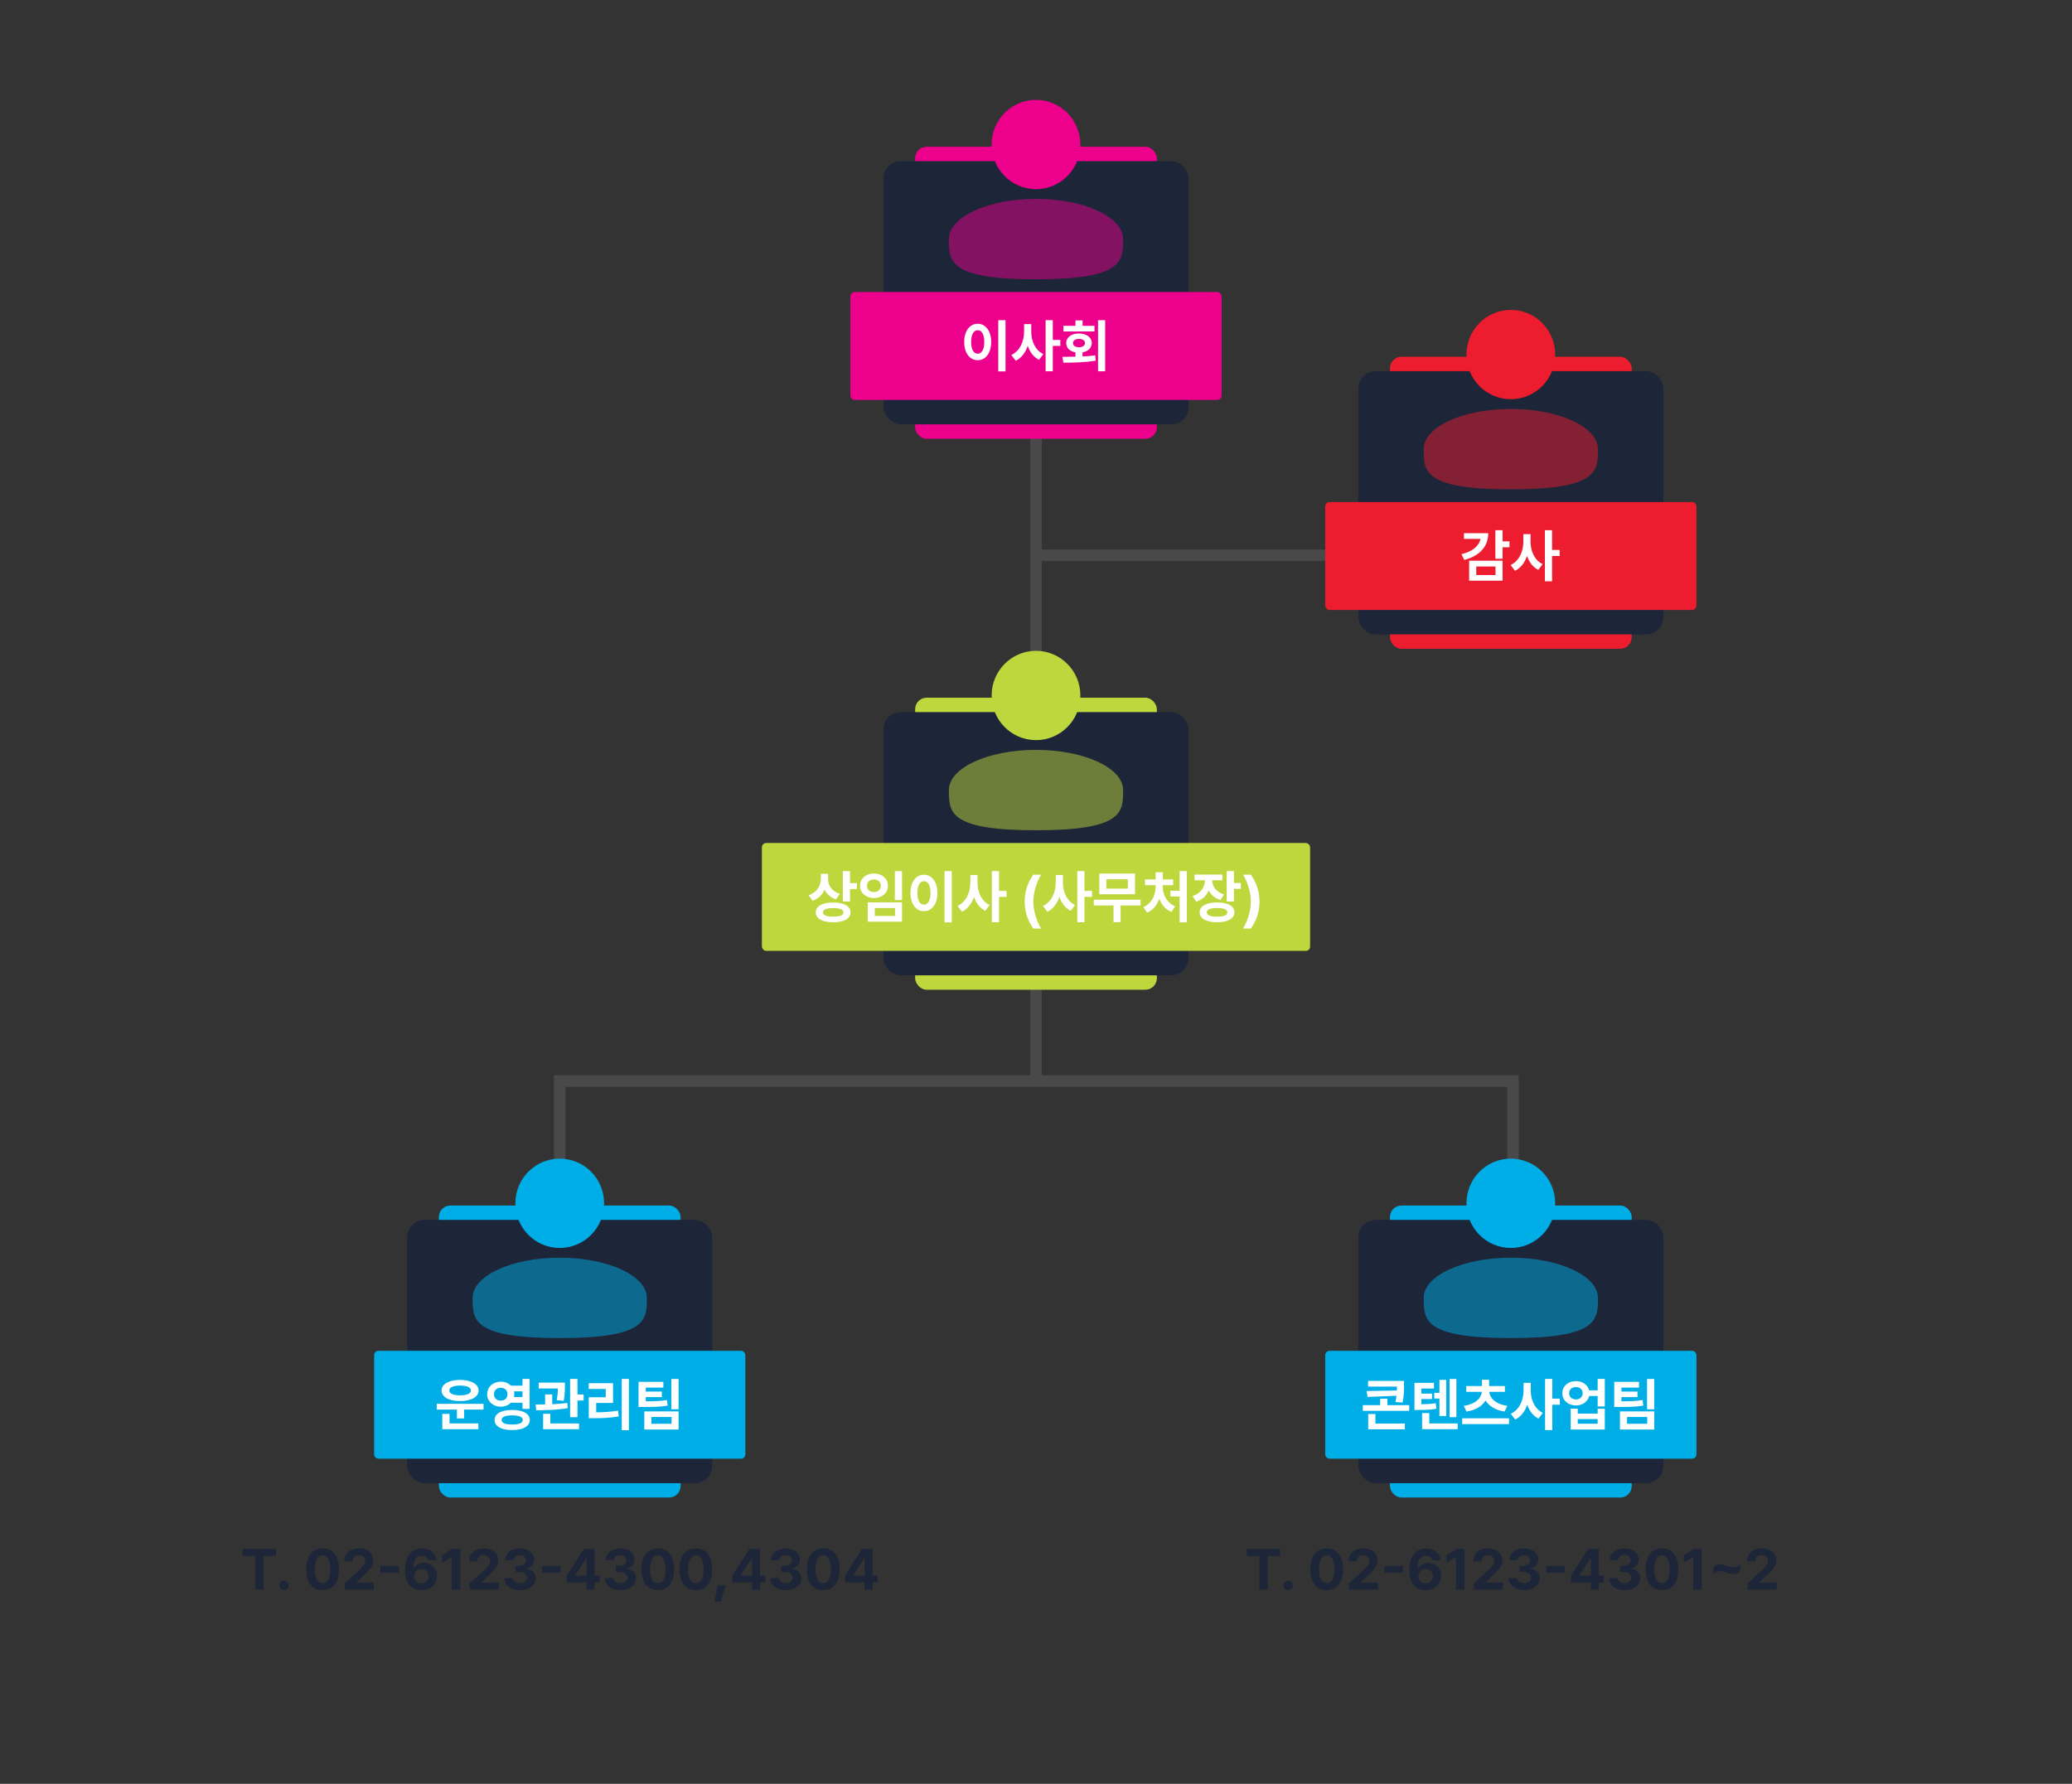 <svg width="1440" height="1240" viewBox="0 0 1440 1240" fill="none" xmlns="http://www.w3.org/2000/svg">
<rect x="0" y="0" width="1440" height="1240" fill="#333333" stroke="none"/>
<path d="M389 811.5V751.5H1051.5V811.5" stroke="#494949" stroke-width="8"/>
<path d="M720 300V752" stroke="#494949" stroke-width="8"/>
<path d="M720 386H1017" stroke="#494949" stroke-width="8"/>
<rect x="636" y="102" width="168" height="203" rx="8" fill="#EC008C"/>
<rect x="614" y="112" width="212" height="183" rx="12" fill="#1D2539"/>
<rect x="591" y="203" width="258" height="75" rx="3" fill="#EC008C"/>
<path d="M698.82 222.547V258.172H693.781V222.547H698.82ZM679.523 225.047C684.875 225.047 688.859 229.969 688.859 237.703C688.859 245.516 684.875 250.398 679.523 250.398C674.055 250.398 670.07 245.516 670.109 237.703C670.07 229.969 674.055 225.047 679.523 225.047ZM679.523 229.539C676.75 229.539 674.914 232.43 674.914 237.703C674.914 243.016 676.75 245.867 679.523 245.867C682.219 245.867 684.055 243.016 684.055 237.703C684.055 232.43 682.219 229.539 679.523 229.539ZM716.711 230.594C716.672 236.961 719.406 243.406 725.109 246.141L722.102 250.125C718.293 248.25 715.734 244.734 714.25 240.438C712.707 245.047 709.953 248.816 705.93 250.789L702.844 246.766C708.859 243.992 711.711 237.195 711.711 230.594V225.281H716.711V230.594ZM731.672 222.547V236.258H736.906V240.477H731.672V258.094H726.672V222.547H731.672ZM768.078 222.547V258.094H763.117V222.547H768.078ZM738.352 248.055C741.066 248.035 744.172 248.035 747.414 247.938V244.93C743.508 244.246 740.969 241.824 741.008 238.484C740.969 234.5 744.602 231.805 749.836 231.805C755.109 231.805 758.781 234.5 758.781 238.484C758.781 241.805 756.242 244.227 752.336 244.93V247.781C755.305 247.645 758.312 247.41 761.164 247.039L761.516 250.711C753.742 252.039 745.344 252.117 739.016 252.117L738.352 248.055ZM760.656 226.492V230.398H739.055V226.492H747.414V222.703H752.375V226.492H760.656ZM749.836 235.594C747.414 235.594 745.695 236.648 745.734 238.484C745.695 240.359 747.414 241.375 749.836 241.375C752.336 241.375 754.016 240.359 754.016 238.484C754.016 236.648 752.336 235.594 749.836 235.594Z" fill="white"/>
<path d="M720.001 131.5C737.03 131.5 750.835 117.602 750.835 100.458C750.835 83.314 737.03 69.416 720.001 69.416C702.973 69.416 689.168 83.314 689.168 100.458C689.168 117.602 702.973 131.5 720.001 131.5Z" fill="#EC008C"/>
<path opacity="0.5" d="M780.544 166.21C780.544 181.638 780.544 194.148 719.999 194.148C659.453 194.148 659.453 181.638 659.453 166.21C659.453 150.783 686.562 138.273 719.999 138.273C753.435 138.273 780.544 150.783 780.544 166.21Z" fill="#EC008C"/>
<rect x="636" y="485" width="168" height="203" rx="8" fill="#BED73D"/>
<rect x="614" y="495" width="212" height="183" rx="12" fill="#1D2539"/>
<rect x="529.5" y="586" width="381" height="75" rx="3" fill="#BED73D"/>
<path d="M575.523 611.133C575.523 615.43 578.023 619.57 583.648 621.328L580.992 625.195C577.223 623.945 574.586 621.523 573.062 618.398C571.52 621.992 568.766 624.805 564.703 626.172L562.008 622.266C567.945 620.273 570.484 615.547 570.523 610.664V607.422H575.523V611.133ZM590.758 605.547V613.867H595.562V618.008H590.758V626.641H585.758V605.547H590.758ZM579.117 627.344C586.461 627.344 591.109 629.883 591.109 634.219C591.109 638.594 586.461 641.094 579.117 641.094C571.617 641.094 566.93 638.594 566.93 634.219C566.93 629.883 571.617 627.344 579.117 627.344ZM579.117 631.25C574.43 631.25 571.891 632.266 571.93 634.219C571.891 636.25 574.43 637.188 579.117 637.188C583.727 637.188 586.188 636.25 586.188 634.219C586.188 632.266 583.727 631.25 579.117 631.25ZM626.891 605.586V625.664H621.891V605.586H626.891ZM626.891 627.266V640.703H603.062V627.266H626.891ZM607.984 631.211V636.719H622.008V631.211H607.984ZM607.398 607.188C612.945 607.188 617.125 610.703 617.125 615.781C617.125 620.664 612.945 624.258 607.398 624.258C601.852 624.258 597.672 620.664 597.672 615.781C597.672 610.703 601.852 607.188 607.398 607.188ZM607.398 611.367C604.547 611.367 602.516 613.008 602.555 615.781C602.516 618.438 604.547 620.078 607.398 620.078C610.172 620.078 612.203 618.438 612.203 615.781C612.203 613.008 610.172 611.367 607.398 611.367ZM661.461 605.547V641.172H656.422V605.547H661.461ZM642.164 608.047C647.516 608.047 651.5 612.969 651.5 620.703C651.5 628.516 647.516 633.398 642.164 633.398C636.695 633.398 632.711 628.516 632.75 620.703C632.711 612.969 636.695 608.047 642.164 608.047ZM642.164 612.539C639.391 612.539 637.555 615.43 637.555 620.703C637.555 626.016 639.391 628.867 642.164 628.867C644.859 628.867 646.695 626.016 646.695 620.703C646.695 615.43 644.859 612.539 642.164 612.539ZM679.352 613.594C679.312 619.961 682.047 626.406 687.75 629.141L684.742 633.125C680.934 631.25 678.375 627.734 676.891 623.438C675.348 628.047 672.594 631.816 668.57 633.789L665.484 629.766C671.5 626.992 674.352 620.195 674.352 613.594V608.281H679.352V613.594ZM694.312 605.547V619.258H699.547V623.477H694.312V641.094H689.312V605.547H694.312ZM712.125 626.719C712.125 619.375 714.391 613.281 718.141 608.008H723.648C720.953 611.914 718.141 619.727 718.141 626.719C718.141 633.75 720.953 641.562 723.648 645.469H718.141C714.391 640.195 712.125 634.062 712.125 626.719ZM738.727 613.594C738.688 619.961 741.422 626.406 747.125 629.141L744.117 633.125C740.309 631.25 737.75 627.734 736.266 623.438C734.723 628.047 731.969 631.816 727.945 633.789L724.859 629.766C730.875 626.992 733.727 620.195 733.727 613.594V608.281H738.727V613.594ZM753.688 605.547V619.258H758.922V623.477H753.688V641.094H748.688V605.547H753.688ZM792.711 625.43V629.414H778.805V641.055H773.883V629.414H760.172V625.43H792.711ZM788.805 607.266V621.602H764V607.266H788.805ZM768.922 611.211V617.695H783.844V611.211H768.922ZM824.82 605.547V641.172H819.82V623.203H813.414V619.219H819.82V605.547H824.82ZM808.102 616.68C808.102 621.836 810.914 627.578 816.734 630.078L814.078 633.906C810.035 632.227 807.223 628.828 805.68 624.766C804.117 629.082 801.324 632.715 797.242 634.453L794.625 630.625C800.328 628.086 803.102 622.031 803.141 616.68V615.312H795.758V611.328H803.141V606.328H808.141V611.328H815.328V615.312H808.102V616.68ZM849.547 607.93V611.914H842.477C842.516 616.055 844.996 620.059 850.68 621.719L848.297 625.625C844.371 624.434 841.656 622.051 840.094 618.984C838.512 622.578 835.621 625.43 831.344 626.836L828.805 622.891C834.703 621.035 837.359 616.426 837.438 611.914H830.172V607.93H849.547ZM857.555 605.547V613.789H862.359V617.852H857.555V626.641H852.555V605.547H857.555ZM845.914 627.344C853.297 627.305 857.906 629.844 857.906 634.18C857.906 638.516 853.297 641.094 845.914 641.094C838.375 641.094 833.727 638.516 833.727 634.18C833.727 629.844 838.375 627.305 845.914 627.344ZM845.914 631.211C841.227 631.211 838.688 632.188 838.727 634.18C838.688 636.211 841.227 637.227 845.914 637.227C850.523 637.227 852.984 636.211 852.984 634.18C852.984 632.188 850.523 631.211 845.914 631.211ZM875.328 626.719C875.328 634.062 873.062 640.195 869.312 645.469H863.805C866.5 641.562 869.312 633.75 869.312 626.719C869.312 619.727 866.5 611.914 863.805 608.008H869.312C873.062 613.281 875.328 619.375 875.328 626.719Z" fill="white"/>
<path d="M720.001 514.5C737.03 514.5 750.835 500.602 750.835 483.458C750.835 466.314 737.03 452.417 720.001 452.417C702.973 452.417 689.168 466.314 689.168 483.458C689.168 500.602 702.973 514.5 720.001 514.5Z" fill="#BED73D"/>
<path opacity="0.5" d="M780.544 549.21C780.544 564.638 780.544 577.148 719.999 577.148C659.453 577.148 659.453 564.638 659.453 549.21C659.453 533.783 686.562 521.273 719.999 521.273C753.435 521.273 780.544 533.783 780.544 549.21Z" fill="#BED73D"/>
<rect x="305" y="838" width="168" height="203" rx="8" fill="#00AEE7"/>
<rect x="283" y="848" width="212" height="183" rx="12" fill="#1D2539"/>
<rect x="260" y="939" width="258" height="75" rx="3" fill="#00AEE7"/>
<path d="M336.055 975.852V979.836H322.578V986.008H317.539V979.836H303.516V975.852H336.055ZM332.461 989.445V993.469H307.383V982.844H312.422V989.445H332.461ZM319.766 959.211C327.461 959.25 332.578 962.102 332.617 966.594C332.578 971.125 327.461 973.938 319.766 973.938C312.031 973.938 306.875 971.125 306.875 966.594C306.875 962.102 312.031 959.25 319.766 959.211ZM319.766 963.156C315.156 963.156 312.227 964.328 312.266 966.594C312.227 968.781 315.156 969.953 319.766 969.953C324.336 969.953 327.266 968.781 327.266 966.594C327.266 964.328 324.336 963.156 319.766 963.156ZM348.047 960.461C350.879 960.461 353.359 961.496 355.078 963.234H363.125V958.547H368.086V979.367H363.125V975.109H355.039C353.32 976.828 350.859 977.863 348.047 977.844C342.656 977.883 338.555 974.172 338.594 969.172C338.555 964.094 342.656 960.461 348.047 960.461ZM348.047 964.719C345.273 964.719 343.281 966.359 343.32 969.172C343.281 971.906 345.273 973.664 348.047 973.625C350.742 973.664 352.695 971.906 352.695 969.172C352.695 966.359 350.742 964.719 348.047 964.719ZM355.938 980.109C363.477 980.109 368.164 982.688 368.203 987.102C368.164 991.516 363.477 994.094 355.938 994.094C348.438 994.094 343.711 991.516 343.711 987.102C343.711 982.688 348.438 980.109 355.938 980.109ZM355.938 983.898C351.211 983.898 348.594 984.953 348.594 987.102C348.594 989.172 351.211 990.227 355.938 990.227C360.742 990.227 363.32 989.172 363.32 987.102C363.32 984.953 360.742 983.898 355.938 983.898ZM357.227 967.18C357.344 967.805 357.422 968.488 357.422 969.172C357.422 969.855 357.344 970.5 357.227 971.125H363.125V967.18H357.227ZM392.617 961.125V963.352C392.617 965.812 392.617 969.367 391.797 973.781L386.914 973.312C387.539 969.895 387.695 967.316 387.734 965.188H374.336V961.125H392.617ZM383.789 969.328V976.125C387.324 975.988 390.957 975.715 394.297 975.227L394.57 978.82C387.188 980.188 378.828 980.305 372.656 980.344L372.227 976.359C374.219 976.359 376.465 976.359 378.828 976.281V969.328H383.789ZM401.328 958.547V969.367H405.625V973.547H401.328V985.148H396.211V958.547H401.328ZM402.422 989.484V993.469H377.461V982.766H382.461V989.484H402.422ZM437.07 958.547V994.172H432.109V958.547H437.07ZM426.055 961.516V975.227H414.336V981.75C419.746 981.73 424.355 981.418 429.57 980.578L430 984.602C424.141 985.617 418.867 985.852 412.383 985.852H409.18V971.281H420.977V965.539H409.141V961.516H426.055ZM461.016 960.578V964.562H448.789V967.336H459.961V971.164H448.789V974.094C455.039 974.074 459.004 973.977 463.516 973.234L464.023 977.102C458.945 977.961 454.453 978.039 446.836 978.039H443.789V960.578H461.016ZM471.602 958.586V979.68H466.602V958.586H471.602ZM471.602 981.125V993.703H447.773V981.125H471.602ZM452.695 984.992V989.719H466.719V984.992H452.695Z" fill="white"/>
<path d="M389.001 867.5C406.03 867.5 419.835 853.602 419.835 836.458C419.835 819.314 406.03 805.417 389.001 805.417C371.973 805.417 358.168 819.314 358.168 836.458C358.168 853.602 371.973 867.5 389.001 867.5Z" fill="#00AEE7"/>
<path opacity="0.5" d="M449.544 902.21C449.544 917.638 449.544 930.148 388.999 930.148C328.453 930.148 328.453 917.638 328.453 902.21C328.453 886.783 355.562 874.273 388.999 874.273C422.435 874.273 449.544 886.783 449.544 902.21Z" fill="#00AEE7"/>
<rect x="966" y="838" width="168" height="203" rx="8" fill="#00AEE7"/>
<rect x="944" y="848" width="212" height="183" rx="12" fill="#1D2539"/>
<rect x="921" y="939" width="258" height="75" rx="3" fill="#00AEE7"/>
<path d="M975.766 959.914V963.273C975.766 966.789 975.766 970.266 974.75 974.992L969.828 974.602C970.18 973.02 970.395 971.574 970.531 970.227L950.414 971.086L949.789 966.984L970.805 966.555C970.824 965.637 970.824 964.758 970.844 963.859H950.766V959.914H975.766ZM979.398 976.789V980.734H947.133V976.789H959.203V972.336H964.203V976.789H979.398ZM976.352 989.562V993.547H950.883V982.922H955.883V989.562H976.352ZM1012.17 958.586V985.109H1007.45V958.586H1012.17ZM1005.1 959.211V984.289H1000.38V972.18H996.781V968.234H1000.38V959.211H1005.1ZM1013.07 989.484V993.469H988.344V982.258H993.344V989.484H1013.07ZM996.586 961.281V965.227H987.797V968.742H995.258V972.531H987.797V976.125C991.684 976.086 994.516 975.969 997.797 975.383L998.305 979.289C994.203 979.992 990.805 980.109 985.453 980.109H983.031V961.281H996.586ZM1048.73 985.93V989.953H1016.2V985.93H1048.73ZM1045.88 963.508V967.531H1035.02C1035.41 971.809 1039.5 976.184 1047.56 977.258L1045.65 981.242C1039.34 980.266 1034.79 977.434 1032.41 973.547C1030.04 977.434 1025.51 980.266 1019.2 981.242L1017.33 977.258C1025.36 976.184 1029.44 971.809 1029.87 967.531H1019.01V963.508H1029.95V959.094H1034.91V963.508H1045.88ZM1063.85 966.594C1063.81 972.961 1066.55 979.406 1072.25 982.141L1069.24 986.125C1065.43 984.25 1062.88 980.734 1061.39 976.438C1059.85 981.047 1057.09 984.816 1053.07 986.789L1049.98 982.766C1056 979.992 1058.85 973.195 1058.85 966.594V961.281H1063.85V966.594ZM1078.81 958.547V972.258H1084.05V976.477H1078.81V994.094H1073.81V958.547H1078.81ZM1095.26 960.07C1099.81 960.031 1103.42 962.629 1104.4 966.438H1110.34V958.547H1115.3V977.648H1110.34V970.422H1104.44C1103.5 974.328 1099.85 976.984 1095.26 976.984C1089.79 976.984 1085.77 973.43 1085.8 968.469C1085.77 963.586 1089.79 960.031 1095.26 960.07ZM1095.26 964.211C1092.48 964.172 1090.49 965.812 1090.53 968.469C1090.49 971.125 1092.48 972.805 1095.26 972.805C1097.95 972.805 1099.91 971.125 1099.91 968.469C1099.91 965.812 1097.95 964.172 1095.26 964.211ZM1096.51 979.211V982.648H1110.34V979.211H1115.3V993.703H1091.59V979.211H1096.51ZM1096.51 989.68H1110.34V986.477H1096.51V989.68ZM1139.09 960.578V964.562H1126.86V967.336H1138.03V971.164H1126.86V974.094C1133.11 974.074 1137.07 973.977 1141.59 973.234L1142.09 977.102C1137.02 977.961 1132.52 978.039 1124.91 978.039H1121.86V960.578H1139.09ZM1149.67 958.586V979.68H1144.67V958.586H1149.67ZM1149.67 981.125V993.703H1125.84V981.125H1149.67ZM1130.77 984.992V989.719H1144.79V984.992H1130.77Z" fill="white"/>
<path d="M1050 867.5C1067.03 867.5 1080.83 853.602 1080.83 836.458C1080.83 819.314 1067.03 805.417 1050 805.417C1032.97 805.417 1019.17 819.314 1019.17 836.458C1019.17 853.602 1032.97 867.5 1050 867.5Z" fill="#00AEE7"/>
<path opacity="0.5" d="M1110.54 902.21C1110.54 917.638 1110.54 930.148 1050 930.148C989.453 930.148 989.453 917.638 989.453 902.21C989.453 886.783 1016.56 874.273 1050 874.273C1083.43 874.273 1110.54 886.783 1110.54 902.21Z" fill="#00AEE7"/>
<rect x="966" y="248" width="168" height="203" rx="8" fill="#ED1C2E"/>
<rect x="944" y="258" width="212" height="183" rx="12" fill="#1D2539"/>
<rect x="921" y="349" width="258" height="75" rx="3" fill="#ED1C2E"/>
<path d="M1044.26 368.547V376.32H1049.06V380.422H1044.26V388.43H1039.26V368.547H1044.26ZM1034.3 370.617C1034.26 380.031 1028.32 386.398 1017.66 389.211L1015.66 385.266C1023.63 383.293 1028.03 379.348 1028.87 374.602H1017.42V370.617H1034.3ZM1044.26 389.758V403.664H1021.02V389.758H1044.26ZM1025.98 393.781V399.758H1039.34V393.781H1025.98ZM1063.71 376.594C1063.67 382.961 1066.41 389.406 1072.11 392.141L1069.1 396.125C1065.29 394.25 1062.73 390.734 1061.25 386.438C1059.71 391.047 1056.95 394.816 1052.93 396.789L1049.84 392.766C1055.86 389.992 1058.71 383.195 1058.71 376.594V371.281H1063.71V376.594ZM1078.67 368.547V382.258H1083.91V386.477H1078.67V404.094H1073.67V368.547H1078.67Z" fill="white"/>
<path d="M1050 277.5C1067.03 277.5 1080.83 263.602 1080.83 246.458C1080.83 229.314 1067.03 215.417 1050 215.417C1032.97 215.417 1019.17 229.314 1019.17 246.458C1019.17 263.602 1032.97 277.5 1050 277.5Z" fill="#ED1C2E"/>
<path opacity="0.5" d="M1110.54 312.21C1110.54 327.638 1110.54 340.148 1050 340.148C989.453 340.148 989.453 327.638 989.453 312.21C989.453 296.783 1016.56 284.273 1050 284.273C1083.43 284.273 1110.54 296.783 1110.54 312.21Z" fill="#ED1C2E"/>
<path d="M168.66 1081.56V1076.72H191.824V1081.56H183.152V1105H177.332V1081.56H168.66ZM197.41 1105.35C195.574 1105.35 194.09 1103.87 194.129 1102.07C194.09 1100.27 195.574 1098.83 197.41 1098.83C199.129 1098.83 200.652 1100.27 200.652 1102.07C200.652 1103.87 199.129 1105.35 197.41 1105.35ZM224.168 1105.39C217.098 1105.39 212.801 1100.12 212.801 1090.86C212.801 1081.6 217.098 1076.33 224.168 1076.33C231.238 1076.33 235.535 1081.64 235.535 1090.86C235.535 1100.16 231.238 1105.39 224.168 1105.39ZM224.168 1100.55C227.449 1100.55 229.559 1097.38 229.52 1090.86C229.52 1084.41 227.449 1081.13 224.168 1081.13C220.887 1081.13 218.816 1084.41 218.816 1090.86C218.777 1097.38 220.887 1100.55 224.168 1100.55ZM239.598 1105L239.559 1100.74L249.715 1091.41C252.371 1088.87 253.777 1087.3 253.777 1085.08C253.777 1082.58 251.863 1081.02 249.285 1081.02C246.629 1081.02 244.91 1082.7 244.91 1085.39H239.324C239.285 1079.84 243.387 1076.33 249.363 1076.33C255.418 1076.33 259.441 1079.77 259.441 1084.69C259.441 1087.89 257.879 1090.55 252.059 1095.82L247.762 1100V1100.16H259.832V1105H239.598ZM277.215 1088.55V1093.16H264.324V1088.55H277.215ZM292.918 1105.39C287.059 1105.35 281.512 1101.88 281.512 1091.52C281.512 1081.99 286.082 1076.33 293.152 1076.33C298.855 1076.33 302.723 1079.92 303.309 1084.57H297.527C297.059 1082.58 295.418 1081.37 293.152 1081.37C289.324 1081.37 287.293 1084.84 287.254 1090.39H287.527C288.816 1087.89 291.629 1086.41 294.754 1086.41C299.832 1086.41 303.621 1090.23 303.621 1095.55C303.621 1101.29 299.285 1105.43 292.918 1105.39ZM292.879 1100.74C295.77 1100.74 297.918 1098.55 297.918 1095.7C297.918 1092.89 295.848 1090.66 292.957 1090.66C290.066 1090.66 287.879 1092.93 287.84 1095.7C287.879 1098.48 289.988 1100.74 292.879 1100.74ZM319.871 1076.72V1105H313.973V1082.3H313.816L307.332 1086.37V1081.17L314.324 1076.72H319.871ZM326.434 1105L326.395 1100.74L336.551 1091.41C339.207 1088.87 340.613 1087.3 340.613 1085.08C340.613 1082.58 338.699 1081.02 336.121 1081.02C333.465 1081.02 331.746 1082.7 331.746 1085.39H326.16C326.121 1079.84 330.223 1076.33 336.199 1076.33C342.254 1076.33 346.277 1079.77 346.277 1084.69C346.277 1087.89 344.715 1090.55 338.895 1095.82L334.598 1100V1100.16H346.668V1105H326.434ZM361.316 1105.39C355.105 1105.39 350.652 1101.95 350.535 1097.03H356.473C356.59 1099.14 358.621 1100.55 361.355 1100.55C364.168 1100.55 366.199 1098.95 366.16 1096.68C366.199 1094.38 364.129 1092.73 360.809 1092.73H358.191V1088.4H360.809C363.582 1088.4 365.535 1086.88 365.535 1084.65C365.535 1082.5 363.895 1081.02 361.395 1081.02C358.895 1081.02 356.824 1082.42 356.746 1084.57H351.121C351.199 1079.69 355.613 1076.33 361.395 1076.33C367.293 1076.33 371.238 1079.8 371.199 1084.3C371.238 1087.46 369.012 1089.73 365.848 1090.27V1090.51C369.988 1091.02 372.293 1093.55 372.254 1097.07C372.293 1101.91 367.684 1105.39 361.316 1105.39ZM389.598 1088.55V1093.16H376.707V1088.55H389.598ZM393.895 1100V1095.35L405.848 1076.72H413.23V1095.27H416.824V1100H413.23V1105H407.645V1100H393.895ZM399.832 1095.27H407.723V1083.16H407.449L399.832 1095.04V1095.27ZM431.121 1105.39C424.91 1105.39 420.457 1101.95 420.34 1097.03H426.277C426.395 1099.14 428.426 1100.55 431.16 1100.55C433.973 1100.55 436.004 1098.95 435.965 1096.68C436.004 1094.38 433.934 1092.73 430.613 1092.73H427.996V1088.4H430.613C433.387 1088.4 435.34 1086.88 435.34 1084.65C435.34 1082.5 433.699 1081.02 431.199 1081.02C428.699 1081.02 426.629 1082.42 426.551 1084.57H420.926C421.004 1079.69 425.418 1076.33 431.199 1076.33C437.098 1076.33 441.043 1079.8 441.004 1084.3C441.043 1087.46 438.816 1089.73 435.652 1090.27V1090.51C439.793 1091.02 442.098 1093.55 442.059 1097.07C442.098 1101.91 437.488 1105.39 431.121 1105.39ZM457.176 1105.39C450.105 1105.39 445.809 1100.12 445.809 1090.86C445.809 1081.6 450.105 1076.33 457.176 1076.33C464.246 1076.33 468.543 1081.64 468.543 1090.86C468.543 1100.16 464.246 1105.39 457.176 1105.39ZM457.176 1100.55C460.457 1100.55 462.566 1097.38 462.527 1090.86C462.527 1084.41 460.457 1081.13 457.176 1081.13C453.895 1081.13 451.824 1084.41 451.824 1090.86C451.785 1097.38 453.895 1100.55 457.176 1100.55ZM483.582 1105.39C476.512 1105.39 472.215 1100.12 472.215 1090.86C472.215 1081.6 476.512 1076.33 483.582 1076.33C490.652 1076.33 494.949 1081.64 494.949 1090.86C494.949 1100.16 490.652 1105.39 483.582 1105.39ZM483.582 1100.55C486.863 1100.55 488.973 1097.38 488.934 1090.86C488.934 1084.41 486.863 1081.13 483.582 1081.13C480.301 1081.13 478.23 1084.41 478.23 1090.86C478.191 1097.38 480.301 1100.55 483.582 1100.55ZM504.168 1102.11L500.809 1113.24H496.668L498.621 1102.11H504.168ZM508.855 1100V1095.35L520.809 1076.72H528.191V1095.27H531.785V1100H528.191V1105H522.605V1100H508.855ZM514.793 1095.27H522.684V1083.16H522.41L514.793 1095.04V1095.27ZM546.082 1105.39C539.871 1105.39 535.418 1101.95 535.301 1097.03H541.238C541.355 1099.14 543.387 1100.55 546.121 1100.55C548.934 1100.55 550.965 1098.95 550.926 1096.68C550.965 1094.38 548.895 1092.73 545.574 1092.73H542.957V1088.4H545.574C548.348 1088.4 550.301 1086.88 550.301 1084.65C550.301 1082.5 548.66 1081.02 546.16 1081.02C543.66 1081.02 541.59 1082.42 541.512 1084.57H535.887C535.965 1079.69 540.379 1076.33 546.16 1076.33C552.059 1076.33 556.004 1079.8 555.965 1084.3C556.004 1087.46 553.777 1089.73 550.613 1090.27V1090.51C554.754 1091.02 557.059 1093.55 557.02 1097.07C557.059 1101.91 552.449 1105.39 546.082 1105.39ZM572.137 1105.39C565.066 1105.39 560.77 1100.12 560.77 1090.86C560.77 1081.6 565.066 1076.33 572.137 1076.33C579.207 1076.33 583.504 1081.64 583.504 1090.86C583.504 1100.16 579.207 1105.39 572.137 1105.39ZM572.137 1100.55C575.418 1100.55 577.527 1097.38 577.488 1090.86C577.488 1084.41 575.418 1081.13 572.137 1081.13C568.855 1081.13 566.785 1084.41 566.785 1090.86C566.746 1097.38 568.855 1100.55 572.137 1100.55ZM587.098 1100V1095.35L599.051 1076.72H606.434V1095.27H610.027V1100H606.434V1105H600.848V1100H587.098ZM593.035 1095.27H600.926V1083.16H600.652L593.035 1095.04V1095.27Z" fill="#1D2539"/>
<path d="M866.547 1081.56V1076.72H889.711V1081.56H881.039V1105H875.219V1081.56H866.547ZM895.297 1105.35C893.461 1105.35 891.977 1103.87 892.016 1102.07C891.977 1100.27 893.461 1098.83 895.297 1098.83C897.016 1098.83 898.539 1100.27 898.539 1102.07C898.539 1103.87 897.016 1105.35 895.297 1105.35ZM922.055 1105.39C914.984 1105.39 910.688 1100.12 910.688 1090.86C910.688 1081.6 914.984 1076.33 922.055 1076.33C929.125 1076.33 933.422 1081.64 933.422 1090.86C933.422 1100.16 929.125 1105.39 922.055 1105.39ZM922.055 1100.55C925.336 1100.55 927.445 1097.38 927.406 1090.86C927.406 1084.41 925.336 1081.13 922.055 1081.13C918.773 1081.13 916.703 1084.41 916.703 1090.86C916.664 1097.38 918.773 1100.55 922.055 1100.55ZM937.484 1105L937.445 1100.74L947.602 1091.41C950.258 1088.87 951.664 1087.3 951.664 1085.08C951.664 1082.58 949.75 1081.02 947.172 1081.02C944.516 1081.02 942.797 1082.7 942.797 1085.39H937.211C937.172 1079.84 941.273 1076.33 947.25 1076.33C953.305 1076.33 957.328 1079.77 957.328 1084.69C957.328 1087.89 955.766 1090.55 949.945 1095.82L945.648 1100V1100.16H957.719V1105H937.484ZM975.102 1088.55V1093.16H962.211V1088.55H975.102ZM990.805 1105.39C984.945 1105.35 979.398 1101.88 979.398 1091.52C979.398 1081.99 983.969 1076.33 991.039 1076.33C996.742 1076.33 1000.61 1079.92 1001.2 1084.57H995.414C994.945 1082.58 993.305 1081.37 991.039 1081.37C987.211 1081.37 985.18 1084.84 985.141 1090.39H985.414C986.703 1087.89 989.516 1086.41 992.641 1086.41C997.719 1086.41 1001.51 1090.23 1001.51 1095.55C1001.51 1101.29 997.172 1105.43 990.805 1105.39ZM990.766 1100.74C993.656 1100.74 995.805 1098.55 995.805 1095.7C995.805 1092.89 993.734 1090.66 990.844 1090.66C987.953 1090.66 985.766 1092.93 985.727 1095.7C985.766 1098.48 987.875 1100.74 990.766 1100.74ZM1017.76 1076.72V1105H1011.86V1082.3H1011.7L1005.22 1086.37V1081.17L1012.21 1076.72H1017.76ZM1024.32 1105L1024.28 1100.74L1034.44 1091.41C1037.09 1088.87 1038.5 1087.3 1038.5 1085.08C1038.5 1082.58 1036.59 1081.02 1034.01 1081.02C1031.35 1081.02 1029.63 1082.7 1029.63 1085.39H1024.05C1024.01 1079.84 1028.11 1076.33 1034.09 1076.33C1040.14 1076.33 1044.16 1079.77 1044.16 1084.69C1044.16 1087.89 1042.6 1090.55 1036.78 1095.82L1032.48 1100V1100.16H1044.55V1105H1024.32ZM1059.2 1105.39C1052.99 1105.39 1048.54 1101.95 1048.42 1097.03H1054.36C1054.48 1099.14 1056.51 1100.55 1059.24 1100.55C1062.05 1100.55 1064.09 1098.95 1064.05 1096.68C1064.09 1094.38 1062.02 1092.73 1058.7 1092.73H1056.08V1088.4H1058.7C1061.47 1088.4 1063.42 1086.88 1063.42 1084.65C1063.42 1082.5 1061.78 1081.02 1059.28 1081.02C1056.78 1081.02 1054.71 1082.42 1054.63 1084.57H1049.01C1049.09 1079.69 1053.5 1076.33 1059.28 1076.33C1065.18 1076.33 1069.12 1079.8 1069.09 1084.3C1069.12 1087.46 1066.9 1089.73 1063.73 1090.27V1090.51C1067.88 1091.02 1070.18 1093.55 1070.14 1097.07C1070.18 1101.91 1065.57 1105.39 1059.2 1105.39ZM1087.48 1088.55V1093.16H1074.59V1088.55H1087.48ZM1091.78 1100V1095.35L1103.73 1076.72H1111.12V1095.27H1114.71V1100H1111.12V1105H1105.53V1100H1091.78ZM1097.72 1095.27H1105.61V1083.16H1105.34L1097.72 1095.04V1095.27ZM1129.01 1105.39C1122.8 1105.39 1118.34 1101.95 1118.23 1097.03H1124.16C1124.28 1099.14 1126.31 1100.55 1129.05 1100.55C1131.86 1100.55 1133.89 1098.95 1133.85 1096.68C1133.89 1094.38 1131.82 1092.73 1128.5 1092.73H1125.88V1088.4H1128.5C1131.27 1088.4 1133.23 1086.88 1133.23 1084.65C1133.23 1082.5 1131.59 1081.02 1129.09 1081.02C1126.59 1081.02 1124.52 1082.42 1124.44 1084.57H1118.81C1118.89 1079.69 1123.3 1076.33 1129.09 1076.33C1134.98 1076.33 1138.93 1079.8 1138.89 1084.3C1138.93 1087.46 1136.7 1089.73 1133.54 1090.27V1090.51C1137.68 1091.02 1139.98 1093.55 1139.95 1097.07C1139.98 1101.91 1135.38 1105.39 1129.01 1105.39ZM1155.06 1105.39C1147.99 1105.39 1143.7 1100.12 1143.7 1090.86C1143.7 1081.6 1147.99 1076.33 1155.06 1076.33C1162.13 1076.33 1166.43 1081.64 1166.43 1090.86C1166.43 1100.16 1162.13 1105.39 1155.06 1105.39ZM1155.06 1100.55C1158.34 1100.55 1160.45 1097.38 1160.41 1090.86C1160.41 1084.41 1158.34 1081.13 1155.06 1081.13C1151.78 1081.13 1149.71 1084.41 1149.71 1090.86C1149.67 1097.38 1151.78 1100.55 1155.06 1100.55ZM1182.68 1076.72V1105H1176.78V1082.3H1176.62L1170.14 1086.37V1081.17L1177.13 1076.72H1182.68ZM1190.73 1089.49C1192.05 1088.09 1193.73 1087.34 1195.57 1087.34C1198.77 1087.34 1201.51 1089.57 1204.71 1089.57C1206.51 1089.57 1208.15 1088.83 1209.44 1087.42V1092.19C1208.11 1093.59 1206.43 1094.34 1204.59 1094.34C1201.39 1094.34 1198.66 1092.11 1195.45 1092.11C1193.66 1092.11 1192.02 1092.85 1190.73 1094.26V1089.49ZM1214.55 1105L1214.52 1100.74L1224.67 1091.41C1227.33 1088.87 1228.73 1087.3 1228.73 1085.08C1228.73 1082.58 1226.82 1081.02 1224.24 1081.02C1221.59 1081.02 1219.87 1082.7 1219.87 1085.39H1214.28C1214.24 1079.84 1218.34 1076.33 1224.32 1076.33C1230.38 1076.33 1234.4 1079.77 1234.4 1084.69C1234.4 1087.89 1232.84 1090.55 1227.02 1095.82L1222.72 1100V1100.16H1234.79V1105H1214.55Z" fill="#1D2539"/>
</svg>
